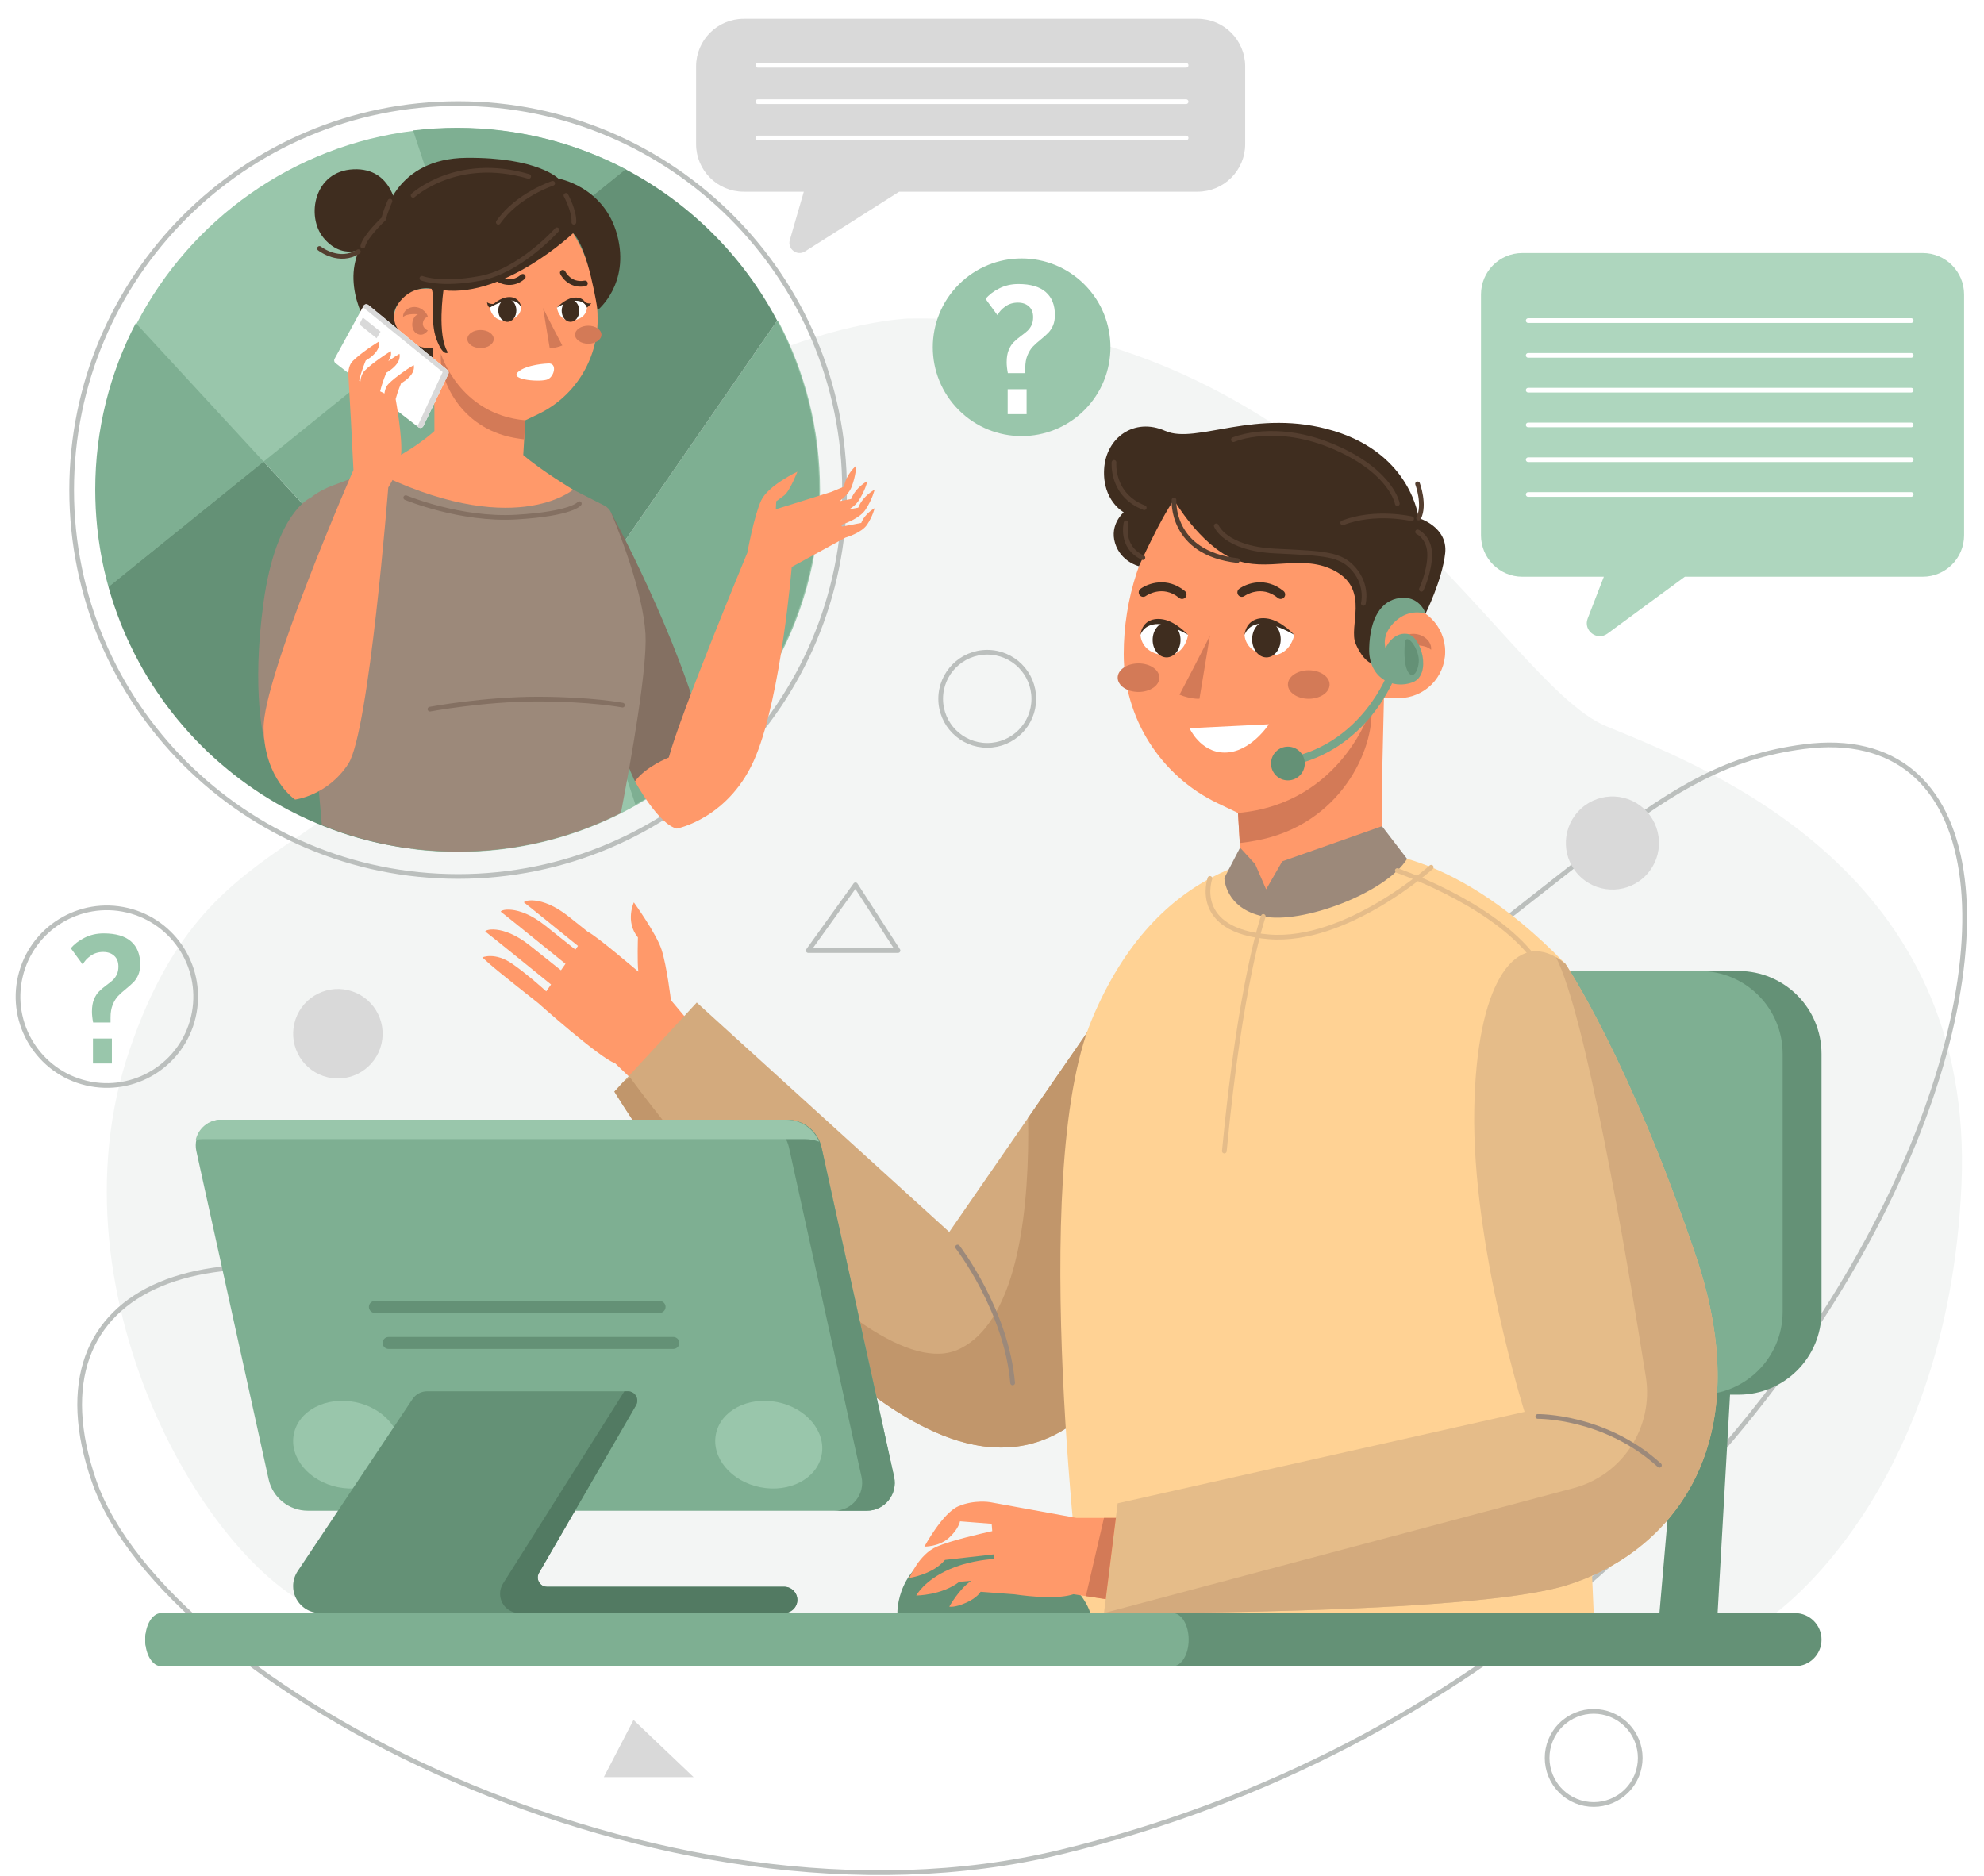 <svg width="422" height="399" viewBox="0 0 422 399" fill="none" xmlns="http://www.w3.org/2000/svg">
<path d="M193.029 67.761C193.029 67.761 136.563 70.247 106.65 129.289C76.737 188.331 45.852 169.902 27.612 223.162C9.372 276.421 46.153 336.986 70.808 343.548C95.463 350.11 377.081 343.548 377.081 343.548C377.081 343.548 414.29 318.108 417.208 252.031C420.126 185.954 364.678 163.885 341.696 154.491C318.715 145.096 283.299 66.302 193.029 67.761Z" fill="#F3F5F4"/>
<path d="M273.937 229.234C338.983 185.469 351.596 162.997 383.701 158.818C461.899 148.641 404.604 350.776 225.536 393.97C140.457 414.492 35.069 358.518 19.997 315.029C5.426 272.983 44.656 257.211 102.583 279.762C160.512 302.313 240.796 251.533 273.937 229.234Z" stroke="#BBBFBD" stroke-miterlimit="10"/>
<path d="M350.273 186.001C353.966 181.966 353.687 175.701 349.652 172.009C345.616 168.317 339.351 168.595 335.659 172.631C331.967 176.667 332.245 182.931 336.281 186.623C340.317 190.316 346.581 190.037 350.273 186.001Z" fill="#D9D9D9"/>
<path d="M345.981 380.931C349.849 377.063 349.849 370.792 345.981 366.924C342.113 363.057 335.843 363.057 331.975 366.924C328.107 370.792 328.107 377.063 331.975 380.931C335.843 384.798 342.113 384.798 345.981 380.931Z" stroke="#BBBFBD" stroke-miterlimit="10"/>
<path d="M209.988 158.545C215.458 158.545 219.892 154.111 219.892 148.641C219.892 143.171 215.458 138.737 209.988 138.737C204.519 138.737 200.084 143.171 200.084 148.641C200.084 154.111 204.519 158.545 209.988 158.545Z" stroke="#BBBFBD" stroke-miterlimit="10"/>
<path d="M181.962 188.208L171.916 202.192H191.008L181.962 188.208Z" stroke="#BBBFBD" stroke-miterlimit="10" stroke-linecap="round" stroke-linejoin="round"/>
<path d="M134.752 365.849L128.437 378.008H147.528L134.752 365.849Z" fill="#D9D9D9"/>
<path d="M41.117 216.345C43.515 206.19 37.227 196.014 27.071 193.616C16.916 191.218 6.74 197.506 4.342 207.662C1.944 217.817 8.232 227.993 18.388 230.391C28.543 232.789 38.719 226.501 41.117 216.345Z" stroke="#BBBFBD" stroke-miterlimit="10" stroke-linecap="round" stroke-linejoin="round"/>
<path d="M19.807 217.489C19.641 216.622 19.558 215.85 19.558 215.173C19.558 214.14 19.7 213.28 19.985 212.591C20.27 211.89 20.621 211.332 21.036 210.917C21.452 210.489 21.992 210.032 22.657 209.545C23.227 209.13 23.678 208.768 24.011 208.459C24.343 208.138 24.622 207.747 24.848 207.283C25.073 206.808 25.186 206.245 25.186 205.591C25.186 204.606 24.889 203.846 24.296 203.312C23.702 202.766 22.918 202.492 21.945 202.492C20.923 202.492 20.033 202.766 19.273 203.312C18.513 203.846 17.955 204.463 17.599 205.164L15.07 201.709C15.77 200.842 16.732 200.1 17.955 199.483C19.178 198.853 20.544 198.539 22.051 198.539C24.64 198.539 26.581 199.109 27.875 200.248C29.17 201.376 29.817 203.003 29.817 205.128C29.817 205.983 29.686 206.719 29.425 207.337C29.164 207.942 28.837 208.453 28.445 208.869C28.053 209.272 27.525 209.747 26.86 210.293C26.136 210.875 25.548 211.404 25.097 211.878C24.658 212.353 24.284 212.965 23.975 213.713C23.666 214.461 23.512 215.363 23.512 216.42V217.489H19.807ZM19.772 220.908H23.797V226.216H19.772V220.908Z" fill="#99C6AB"/>
<path d="M230.66 87.227C238.038 79.848 238.038 67.885 230.66 60.507C223.281 53.129 211.318 53.129 203.94 60.507C196.561 67.885 196.561 79.848 203.94 87.227C211.318 94.605 223.281 94.605 230.66 87.227Z" fill="#99C6AB"/>
<path d="M214.37 79.367C214.204 78.5 214.121 77.728 214.121 77.051C214.121 76.018 214.263 75.157 214.548 74.469C214.833 73.768 215.184 73.21 215.599 72.795C216.015 72.367 216.555 71.91 217.22 71.423C217.79 71.008 218.241 70.645 218.574 70.337C218.906 70.016 219.185 69.624 219.411 69.161C219.636 68.686 219.749 68.122 219.749 67.469C219.749 66.484 219.452 65.724 218.858 65.19C218.265 64.644 217.481 64.37 216.508 64.37C215.486 64.37 214.596 64.644 213.836 65.19C213.076 65.724 212.518 66.341 212.162 67.042L209.633 63.587C210.333 62.72 211.295 61.978 212.518 61.36C213.741 60.731 215.106 60.416 216.614 60.416C219.203 60.416 221.144 60.986 222.438 62.126C223.733 63.254 224.38 64.881 224.38 67.006C224.38 67.861 224.249 68.597 223.988 69.215C223.727 69.82 223.4 70.331 223.008 70.746C222.616 71.15 222.088 71.625 221.423 72.171C220.699 72.753 220.111 73.281 219.66 73.756C219.221 74.231 218.847 74.843 218.538 75.591C218.229 76.339 218.075 77.241 218.075 78.298V79.367H214.37ZM214.335 82.786H218.36V88.094H214.335V82.786Z" fill="white"/>
<path d="M81.134 222.061C82.337 216.945 79.164 211.822 74.048 210.62C68.932 209.417 63.809 212.59 62.607 217.706C61.404 222.823 64.577 227.945 69.693 229.147C74.81 230.35 79.932 227.177 81.134 222.061Z" fill="#D9D9D9"/>
<g filter="url(#filter0_d_314_3)">
<path d="M408.964 49.823H323.809C318.948 49.823 315.008 53.763 315.008 58.624V109.875C315.008 114.736 318.948 118.676 323.809 118.676H341.142L337.705 127.557C336.71 130.129 339.688 132.407 341.91 130.774L358.37 118.675H408.965C413.826 118.675 417.766 114.735 417.766 109.874V58.623C417.765 53.763 413.824 49.823 408.964 49.823Z" fill="#AED6BE"/>
<path d="M325.053 64.19H406.509" stroke="white" stroke-miterlimit="10" stroke-linecap="round" stroke-linejoin="round"/>
<path d="M325.053 71.588H406.509" stroke="white" stroke-miterlimit="10" stroke-linecap="round" stroke-linejoin="round"/>
<path d="M325.053 78.987H406.509" stroke="white" stroke-miterlimit="10" stroke-linecap="round" stroke-linejoin="round"/>
<path d="M325.053 86.386H406.509" stroke="white" stroke-miterlimit="10" stroke-linecap="round" stroke-linejoin="round"/>
<path d="M325.053 93.785H406.509" stroke="white" stroke-miterlimit="10" stroke-linecap="round" stroke-linejoin="round"/>
<path d="M325.053 101.184H406.509" stroke="white" stroke-miterlimit="10" stroke-linecap="round" stroke-linejoin="round"/>
</g>
<path d="M142.707 212.745C142.707 212.745 141.84 205.466 140.714 201.999C139.587 198.533 134.821 191.947 134.821 191.947C134.821 191.947 132.915 196.02 135.688 199.399C135.688 199.399 135.515 204.772 135.775 206.678C135.775 206.678 126.766 198.983 125.033 198.203C123.934 197.326 122.593 196.257 120.956 194.952C114.977 190.186 110.991 191.659 111.51 192.006C111.868 192.244 118.706 197.774 122.939 201.202L122.385 201.995C121.099 200.969 119.051 199.334 116.016 196.915C110.037 192.149 106.05 193.622 106.57 193.969C107.005 194.259 117.014 202.366 120.278 205.011L119.315 206.391C118.049 205.381 115.943 203.7 112.722 201.133C106.743 196.367 102.757 197.84 103.276 198.187C103.721 198.484 114.208 206.98 117.207 209.41L116.186 210.873C115.073 209.862 111.981 207.116 108.996 205.033C105.27 202.433 102.583 203.646 102.583 203.646C102.583 203.646 102.583 203.646 104.229 205.119C105.875 206.592 114.454 213.352 114.454 213.352C114.454 213.352 127.552 225.051 130.839 226.177L134.044 229.235L145.837 216.47L142.707 212.745Z" fill="#FF996A"/>
<path d="M236.997 293.55C229.965 303.69 220.129 309.953 207.052 307.292C172.033 300.174 130.684 232.198 130.684 232.198L132.765 229.946L148.198 213.249L201.91 262.058L218.683 237.777L235.067 214.066L243.164 202.349C243.164 202.349 247.906 209.847 250.89 233.681C252.753 248.618 248.819 276.539 236.997 293.55Z" fill="#D3AA7D"/>
<path d="M236.997 293.55C229.965 303.69 220.129 309.953 207.052 307.292C172.033 300.174 130.684 232.198 130.684 232.198L132.765 229.946L134.048 229.233C134.048 229.233 183.322 297.019 204.087 286.936C216.926 280.702 218.988 255.851 218.684 237.776L235.068 214.065L236.997 293.55Z" fill="#C1966B"/>
<path d="M368.531 286.936L365.34 343.123H352.966L357.83 286.936H368.531Z" fill="#649176"/>
<path d="M292.795 286.936L289.604 343.123H277.231L282.095 286.936H292.795Z" fill="#649176"/>
<path d="M369.797 296.662H271.766C262.022 296.662 254.123 288.763 254.123 279.019V224.183C254.123 214.439 262.022 206.54 271.766 206.54H369.797C379.541 206.54 387.44 214.439 387.44 224.183V279.019C387.44 288.763 379.541 296.662 369.797 296.662Z" fill="#649176"/>
<path d="M361.529 296.662H263.498C253.754 296.662 245.855 288.763 245.855 279.019V224.183C245.855 214.439 253.754 206.54 263.498 206.54H361.529C371.273 206.54 379.172 214.439 379.172 224.183V279.019C379.171 288.763 371.272 296.662 361.529 296.662Z" fill="#7EAF92"/>
<path d="M287.638 181.242C287.638 181.242 306.972 178.137 332.983 205.046L338.983 343.123H230.275C230.275 343.123 218.405 249.971 232.241 216.844C246.078 183.716 270.929 179.761 287.638 181.242Z" fill="#FFD294"/>
<path d="M249.712 106.357L254.485 99.822L295.176 113.446L294.823 128.73H297.51C302.967 128.73 307.392 133.154 307.392 138.612C307.392 144.07 302.968 148.494 297.51 148.494H294.366L293.887 169.239V187.469L264.427 191.52L263.705 179.327L263.323 172.921L259.048 170.88C246.812 165.041 239.018 152.689 239.018 139.13C239.018 127.344 242.765 115.869 249.712 106.357Z" fill="#FF996A"/>
<path d="M263.323 172.92L263.705 179.326C264.788 179.197 265.922 179.029 267.099 178.815C285.294 175.498 292.417 159.052 291.678 150.579C291.678 150.579 285.544 170.957 263.323 172.92Z" fill="#D37A57"/>
<path d="M297.814 135.781C297.052 136.358 296.35 137.121 296.099 138.075C296.099 138.075 297.618 138.581 297.756 140.285C297.894 141.988 296.099 142.725 296.099 142.725C296.099 142.725 297.48 145.027 299.782 143.784C302.084 142.541 301.702 138.202 299.414 137.293C299.414 137.293 303.051 136.879 304.385 138.214C304.385 138.214 304.69 136.875 303.17 135.691C301.603 134.468 299.397 134.582 297.814 135.781Z" fill="#D37A57"/>
<path d="M249.712 106.357C249.712 106.357 255.222 115.841 262.342 118.91C269.462 121.979 277.072 117.512 284.192 121.587C291.312 125.662 286.77 133.299 288.366 136.969C289.962 140.638 291.732 141.129 291.732 141.129C291.732 141.129 292.689 130.695 294.824 128.731C294.824 128.731 301.217 128.677 303.207 130.54C303.207 130.54 306.779 123.33 307.393 117.683C308.007 112.036 301.746 110.195 301.746 110.195C301.746 110.195 300.273 96.692 283.701 91.659C267.129 86.626 254.486 94.605 247.857 91.659C241.228 88.713 235.213 93.133 234.845 99.823C234.477 106.512 239.019 108.968 239.019 108.968C239.019 108.968 235.95 111.555 237.178 115.54C238.406 119.525 242.258 120.445 242.258 120.445C242.258 120.445 246.792 110.34 249.712 106.357Z" fill="#3F2D1F"/>
<path d="M253.012 154.89L269.885 154.061C269.885 154.061 265.979 160.138 260.419 160.08C255.299 160.026 253.012 154.89 253.012 154.89Z" fill="white"/>
<path d="M272.406 127.409C272.194 127.409 271.98 127.338 271.803 127.192C268.242 124.258 264.74 126.75 264.704 126.777C264.28 127.088 263.685 126.994 263.376 126.57C263.067 126.146 263.159 125.552 263.583 125.242C265.203 124.059 269.26 122.635 273.011 125.725C273.416 126.059 273.474 126.658 273.14 127.063C272.953 127.291 272.681 127.409 272.406 127.409Z" fill="#3F2D1F"/>
<path d="M251.423 127.409C251.21 127.409 250.997 127.338 250.82 127.192C247.259 124.258 243.756 126.75 243.721 126.777C243.297 127.088 242.702 126.994 242.393 126.57C242.084 126.146 242.176 125.552 242.6 125.242C244.221 124.059 248.277 122.635 252.028 125.725C252.434 126.059 252.491 126.658 252.157 127.063C251.97 127.291 251.698 127.409 251.423 127.409Z" fill="#3F2D1F"/>
<path d="M299.29 182.683L293.95 175.737L272.741 183.211L269.307 189.17L266.984 183.817L263.763 180.3L260.42 186.746C260.42 186.746 260.521 193.21 268.702 194.927C276.882 196.644 294.758 189.978 299.29 182.683Z" fill="#9C897A"/>
<path d="M303.206 130.539C303.206 130.539 299.909 129.28 296.779 132.158C293.649 135.036 294.709 137.864 294.709 137.864C294.709 137.864 296.155 134.454 299.254 134.826C302.353 135.198 304.607 143.57 300.466 145.136C296.325 146.701 291.04 144.316 291.225 137.864C291.41 131.413 293.776 127.764 297.676 127.209C301.576 126.653 303.119 129.93 303.206 130.539Z" fill="#77A58A"/>
<path d="M273.926 162.967C273.526 162.967 273.17 162.684 273.091 162.277C273.003 161.815 273.305 161.369 273.767 161.28C289.808 158.195 295.242 143.089 295.295 142.937C295.449 142.494 295.932 142.259 296.378 142.413C296.822 142.567 297.057 143.051 296.903 143.495C296.846 143.657 291.114 159.677 274.087 162.951C274.034 162.962 273.98 162.967 273.926 162.967Z" fill="#77A58A"/>
<path d="M270.348 162.408C270.348 164.39 271.955 165.997 273.938 165.997C275.921 165.997 277.527 164.39 277.527 162.408C277.527 160.426 275.92 158.818 273.938 158.818C271.956 158.818 270.348 160.425 270.348 162.408Z" fill="#649176"/>
<path d="M298.849 136.373C298.849 136.373 298.395 140.338 299.266 142.46C300.137 144.581 301.501 143.483 301.766 140.907C302.03 138.331 299.455 134.718 298.849 136.373Z" fill="#649176"/>
<path d="M264.718 135.042C264.718 135.042 264.725 138.743 269.569 139.357C274.414 139.971 275.296 135.042 275.296 135.042C275.296 135.042 272.545 132.463 268.988 132.387C265.432 132.31 264.718 135.042 264.718 135.042Z" fill="white"/>
<path d="M242.585 135.042C242.585 135.042 242.591 138.743 247.332 139.357C252.072 139.971 252.707 135.046 252.707 135.046C252.707 135.046 250.243 132.463 246.763 132.387C243.283 132.31 242.585 135.042 242.585 135.042Z" fill="white"/>
<path d="M252.706 135.046C252.706 135.046 250.167 132.257 247.45 131.756C244.733 131.255 242.868 132.578 242.585 135.046C242.585 135.046 243.124 133.008 245.841 132.758C248.559 132.507 252.706 135.046 252.706 135.046Z" fill="#3F2D1F"/>
<path d="M275.297 135.042C275.297 135.042 272.644 132.127 269.804 131.604C266.964 131.081 265.015 132.463 264.719 135.042C264.719 135.042 265.282 132.912 268.122 132.65C270.962 132.389 275.297 135.042 275.297 135.042Z" fill="#3F2D1F"/>
<path d="M257.361 135.148L255.127 148.635C255.127 148.635 253.349 148.772 250.886 147.769C250.886 147.769 256.723 136.663 257.361 135.148Z" fill="#D37A57"/>
<path d="M190.878 343.123C190.878 343.123 190.515 332.353 202.643 328.979C214.772 325.604 229.546 335.471 231.917 343.123H190.878Z" fill="#649176"/>
<path d="M269.369 139.835C271.048 139.835 272.408 138.114 272.408 135.99C272.408 133.866 271.048 132.145 269.369 132.145C267.691 132.145 266.33 133.866 266.33 135.99C266.33 138.114 267.691 139.835 269.369 139.835Z" fill="#3F2D1F"/>
<path d="M251.099 136.11C251.099 138.167 249.772 139.835 248.135 139.835C246.498 139.835 245.171 138.167 245.171 136.11C245.171 134.053 246.498 132.385 248.135 132.385C249.772 132.385 251.099 134.052 251.099 136.11Z" fill="#3F2D1F"/>
<path d="M282.805 145.606C282.805 147.283 280.82 148.642 278.371 148.642C275.922 148.642 273.937 147.283 273.937 145.606C273.937 143.93 275.922 142.571 278.371 142.571C280.82 142.57 282.805 143.929 282.805 145.606Z" fill="#D37A57"/>
<path d="M246.599 144.151C246.599 145.827 244.614 147.186 242.165 147.186C239.716 147.186 237.731 145.827 237.731 144.151C237.731 142.474 239.716 141.115 242.165 141.115C244.614 141.115 246.599 142.474 246.599 144.151Z" fill="#D37A57"/>
<path d="M362.857 308.84C359.787 318.077 354.171 325.062 347.519 330.004C342.986 333.359 337.978 335.763 332.979 337.274C312.11 343.603 234.82 343.118 234.82 343.118L237.728 319.769L324.274 300.316C324.274 300.316 313.079 264.803 313.573 236.112C314.02 209.408 321.983 198.403 330.954 203.602C331.629 204.001 332.303 204.476 332.978 205.046C332.978 205.046 346.644 225.411 360.746 267.235C366.516 284.341 366.411 298.102 362.857 308.84Z" fill="#E5BC89"/>
<path d="M228.938 322.87L210.577 319.524C210.577 319.524 207.203 318.946 203.828 320.406C200.454 321.865 196.623 328.979 196.623 328.979C196.623 328.979 199.724 329.025 201.821 327.133C203.919 325.24 204.192 323.599 204.192 323.599L210.93 324.124L211.05 325.687C208.8 326.179 202.394 327.64 199.268 328.98C195.438 330.622 193.431 335.637 193.431 335.637C193.431 335.637 198.447 334.908 201 331.807L211.43 330.624L211.505 331.598C209.355 331.744 205.516 332.226 201.913 333.814C196.532 336.185 194.891 339.377 194.891 339.377C194.891 339.377 200.272 339.377 204.056 336.459L206.604 336.248C204.086 337.862 201.913 341.749 201.913 341.749C201.913 341.749 203.007 342.023 205.47 340.928C207.932 339.834 208.571 338.586 208.571 338.586L215.747 339.123C219.473 339.655 225.11 340.178 228.331 339.104L235.193 340.16L237.347 322.874H228.938V322.87Z" fill="#FF996A"/>
<path d="M381.79 354.422H36.536C33.416 354.422 30.886 351.892 30.886 348.772C30.886 345.652 33.416 343.122 36.536 343.122H381.791C384.911 343.122 387.441 345.652 387.441 348.772C387.44 351.893 384.911 354.422 381.79 354.422Z" fill="#649176"/>
<path d="M249.442 354.422H34.276C32.404 354.422 30.886 351.892 30.886 348.772C30.886 345.652 32.404 343.122 34.276 343.122H141.859H249.442C251.314 343.122 252.832 345.652 252.832 348.772C252.832 351.893 251.314 354.422 249.442 354.422Z" fill="#7EAF92"/>
<path d="M184.377 321.348H65.478C61.468 321.348 57.996 318.558 57.133 314.642L41.764 244.842C41.011 241.419 43.617 238.176 47.122 238.176H167.363C170.917 238.176 173.993 240.648 174.757 244.119L190.174 314.136C190.989 317.84 188.169 321.348 184.377 321.348Z" fill="#7EAF92"/>
<path d="M84.974 309.525C83.981 314.527 78.144 317.583 71.936 316.35C65.728 315.118 61.501 310.064 62.494 305.062C63.487 300.06 69.324 297.005 75.532 298.237C81.74 299.47 85.967 304.523 84.974 309.525Z" fill="#99C6AB"/>
<path d="M190.173 314.136L174.756 244.118C173.992 240.647 170.916 238.175 167.362 238.175H160.431C163.985 238.175 167.061 240.647 167.825 244.118L183.242 314.136C184.058 317.84 181.238 321.348 177.445 321.348H184.376C188.169 321.348 190.989 317.84 190.173 314.136Z" fill="#649176"/>
<path d="M169.597 340.318C169.597 341.867 168.346 343.118 166.797 343.118H68.094C66.511 343.118 65.073 342.471 64.034 341.433C62.987 340.395 62.349 338.965 62.349 337.373C62.349 336.241 62.69 335.134 63.319 334.19L87.749 297.589C88.447 296.559 89.605 295.938 90.847 295.938H133.558C135.09 295.938 136.052 297.598 135.277 298.926L114.653 334.556C113.887 335.875 114.84 337.518 116.355 337.518H166.796C167.571 337.518 168.269 337.833 168.779 338.344C169.282 338.846 169.597 339.544 169.597 340.318Z" fill="#649176"/>
<path d="M140.293 279.275H79.739C79.034 279.275 78.462 278.703 78.462 277.998C78.462 277.293 79.034 276.721 79.739 276.721H140.293C140.998 276.721 141.57 277.293 141.57 277.998C141.57 278.704 140.998 279.275 140.293 279.275Z" fill="#649176"/>
<path d="M143.212 286.936H82.656C81.951 286.936 81.379 286.364 81.379 285.659C81.379 284.954 81.951 284.382 82.656 284.382H143.211C143.916 284.382 144.488 284.954 144.488 285.659C144.488 286.365 143.917 286.936 143.212 286.936Z" fill="#649176"/>
<path d="M43.019 242.31H171.25C172.293 242.31 173.295 242.503 174.22 242.847C173.066 240.06 170.329 238.176 167.227 238.176H46.986C44.318 238.176 42.175 240.057 41.635 242.465C42.077 242.365 42.539 242.31 43.019 242.31Z" fill="#99C6AB"/>
<path d="M174.754 309.525C173.761 314.527 167.924 317.583 161.716 316.35C155.508 315.118 151.281 310.064 152.274 305.062C153.267 300.06 159.104 297.005 165.312 298.237C171.519 299.47 175.746 304.523 174.754 309.525Z" fill="#99C6AB"/>
<path d="M169.59 340.522C169.484 342.013 168.142 343.119 166.647 343.119H110.475C108.207 343.119 106.368 341.28 106.368 339.013C106.368 338.237 106.588 337.477 107.002 336.821L132.809 295.939H133.558C135.09 295.939 136.052 297.599 135.277 298.927L114.653 334.557C113.887 335.876 114.84 337.519 116.355 337.519H166.796C167.571 337.519 168.269 337.834 168.779 338.345C169.326 338.889 169.65 339.667 169.59 340.522Z" fill="#527A62"/>
<path d="M332.979 337.274C312.11 343.603 234.82 343.118 234.82 343.118L334.681 316.546C345.123 313.767 351.773 303.549 350.075 292.878C345.686 265.291 337.191 215.791 330.954 203.601C331.629 204 332.303 204.475 332.978 205.045C332.978 205.045 346.644 225.41 360.746 267.234C374.85 309.068 353.858 330.954 332.979 337.274Z" fill="#D3AA7D"/>
<path d="M327.09 301.295C327.09 301.295 341.369 301.094 352.965 311.682" stroke="#9C897A" stroke-miterlimit="10" stroke-linecap="round" stroke-linejoin="round"/>
<path d="M297.212 185.175C297.212 185.175 316.001 191.564 325.254 202.518" stroke="#E5BC89" stroke-miterlimit="10" stroke-linecap="round" stroke-linejoin="round"/>
<path d="M203.684 265.25C203.684 265.25 214.06 278.69 215.388 294.167" stroke="#9C897A" stroke-miterlimit="10" stroke-linecap="round" stroke-linejoin="round"/>
<path d="M257.354 186.845C257.354 186.845 253.409 197.913 269.885 199.271C286.362 200.629 304.421 184.465 304.421 184.465" stroke="#E5BC89" stroke-miterlimit="10" stroke-linecap="round" stroke-linejoin="round"/>
<path d="M234.82 322.87L230.962 339.506L235.192 340.157L237.345 322.87H234.82Z" fill="#D37A57"/>
<path d="M268.701 194.927C268.701 194.927 263.816 208.847 260.419 244.847" stroke="#E5BC89" stroke-miterlimit="10" stroke-linecap="round" stroke-linejoin="round"/>
<path d="M300.254 110.348C300.254 110.348 292.558 108.527 285.594 111.205" stroke="#543E2F" stroke-miterlimit="10" stroke-linecap="round" stroke-linejoin="round"/>
<path d="M249.712 106.357C249.712 106.357 248.936 117.627 263.194 119.237" stroke="#543E2F" stroke-miterlimit="10" stroke-linecap="round" stroke-linejoin="round"/>
<path d="M301.523 102.919C301.523 102.919 303.182 107.398 301.746 110.194" stroke="#543E2F" stroke-miterlimit="10" stroke-linecap="round" stroke-linejoin="round"/>
<path d="M236.951 98.348C236.951 98.348 236.308 105.269 243.379 107.991" stroke="#543E2F" stroke-miterlimit="10" stroke-linecap="round" stroke-linejoin="round"/>
<path d="M239.523 111.205C239.523 111.205 238.21 116.385 243.098 118.616" stroke="#543E2F" stroke-miterlimit="10" stroke-linecap="round" stroke-linejoin="round"/>
<path d="M262.344 93.526C262.344 93.526 271.463 89.527 284.415 95.347C296.098 100.597 297.212 107.133 297.212 107.133" stroke="#543E2F" stroke-miterlimit="10" stroke-linecap="round" stroke-linejoin="round"/>
<path d="M301.523 113.133C301.523 113.133 304.094 114.347 304.094 117.99C304.094 121.633 302.331 125.347 302.331 125.347" stroke="#543E2F" stroke-miterlimit="10" stroke-linecap="round" stroke-linejoin="round"/>
<path d="M258.701 111.848C258.701 111.848 260.52 116.669 271.128 117.205C281.736 117.741 285.165 117.741 288.058 121.169C290.951 124.598 289.987 128.348 289.987 128.348" stroke="#543E2F" stroke-miterlimit="10" stroke-linecap="round" stroke-linejoin="round"/>
<g filter="url(#filter1_d_314_3)">
<path d="M254.728 0H158.184C152.593 0 148.061 4.533 148.061 10.124V26.654C148.061 32.245 152.593 36.777 158.184 36.777H170.971L167.996 47.051C167.442 48.964 169.55 50.545 171.231 49.478L191.251 36.777H254.728C260.319 36.777 264.851 32.245 264.851 26.654V10.124C264.852 4.533 260.319 0 254.728 0Z" fill="#D9D9D9"/>
<path d="M161.191 9.895H252.286" stroke="white" stroke-miterlimit="10" stroke-linecap="round" stroke-linejoin="round"/>
<path d="M161.191 17.624H252.286" stroke="white" stroke-miterlimit="10" stroke-linecap="round" stroke-linejoin="round"/>
<path d="M161.191 25.353H252.286" stroke="white" stroke-miterlimit="10" stroke-linecap="round" stroke-linejoin="round"/>
</g>
<g filter="url(#filter2_d_314_3)">
<path d="M97.441 182.432C142.838 182.432 179.639 145.631 179.639 100.234C179.639 54.837 142.838 18.036 97.441 18.036C52.045 18.036 15.243 54.837 15.243 100.234C15.243 145.631 52.045 182.432 97.441 182.432Z" stroke="#BBBFBD" stroke-miterlimit="10"/>
<path d="M174.422 100.227C174.422 128.955 158.685 154.006 135.364 167.234C132.751 168.716 130.042 170.057 127.258 171.225C118.087 175.083 108.014 177.212 97.447 177.212C96.744 177.212 96.05 177.202 95.356 177.183C94.928 177.173 94.501 177.154 94.073 177.126C93.769 177.126 93.474 177.117 93.17 177.088C92.714 177.069 92.258 177.04 91.811 177.003C91.621 176.993 91.431 176.984 91.241 176.955C90.699 176.926 90.167 176.87 89.635 176.822C89.017 176.756 88.409 176.689 87.801 176.613L106.836 149.082L56.269 94.258L23.274 120.915C22.932 119.68 22.618 118.444 22.333 117.18C22.229 116.705 22.124 116.22 22.029 115.745C21.896 115.118 21.772 114.481 21.668 113.854C21.592 113.436 21.516 113.018 21.459 112.6C21.354 112.001 21.269 111.393 21.183 110.785C21.135 110.443 21.088 110.11 21.05 109.768C20.983 109.245 20.917 108.713 20.869 108.181L20.84 107.867C20.783 107.297 20.726 106.727 20.688 106.147C20.64 105.51 20.593 104.874 20.564 104.227V104.189C20.526 103.533 20.497 102.878 20.488 102.212C20.469 101.556 20.46 100.891 20.46 100.226C20.46 87.444 23.577 75.394 29.089 64.788C40.541 42.742 62.351 26.938 88.076 23.812C91.146 23.441 94.272 23.251 97.446 23.251C110.37 23.251 122.563 26.444 133.254 32.079L99.727 59.154L122.107 127.016L165.508 64.257C171.2 74.987 174.422 87.236 174.422 100.227Z" fill="#99C6AB"/>
<path d="M28.886 64.722L56.065 94.191L23.07 120.848C22.728 119.613 22.414 118.377 22.129 117.113C22.025 116.638 21.92 116.153 21.825 115.678C21.692 115.051 21.568 114.414 21.464 113.787C21.388 113.369 21.312 112.951 21.255 112.533C21.151 111.934 21.065 111.326 20.979 110.718C20.931 110.376 20.884 110.043 20.846 109.701C20.779 109.178 20.713 108.646 20.665 108.114L20.637 107.8C20.58 107.23 20.523 106.66 20.485 106.08C20.438 105.443 20.39 104.807 20.361 104.16V104.122C20.323 103.466 20.295 102.811 20.285 102.145C20.266 101.489 20.257 100.824 20.257 100.159C20.257 87.377 23.374 75.327 28.886 64.722Z" fill="#7EAF92"/>
<path d="M127.054 171.158C117.883 175.016 107.81 177.145 97.242 177.145C96.539 177.145 95.845 177.135 95.151 177.116C94.723 177.106 94.296 177.087 93.868 177.059C93.564 177.059 93.269 177.049 92.965 177.021C92.509 177.002 92.053 176.973 91.606 176.936C91.416 176.926 91.226 176.917 91.036 176.888C90.494 176.86 89.962 176.803 89.43 176.755C88.812 176.689 88.204 176.622 87.596 176.546L106.631 149.015L127.054 171.158Z" fill="#7EAF92"/>
<path d="M133.051 32.012L99.524 59.087L87.873 23.745C90.943 23.374 94.069 23.184 97.243 23.184C110.167 23.183 122.359 26.376 133.051 32.012Z" fill="#7EAF92"/>
<path d="M174.218 100.159C174.218 128.887 158.481 153.938 135.16 167.166L121.903 126.949L165.304 64.19C170.997 74.919 174.218 87.168 174.218 100.159Z" fill="#7EAF92"/>
<path d="M106.632 149.015L87.597 176.546C87.112 176.489 86.628 176.423 86.143 176.346C85.744 176.289 85.345 176.232 84.946 176.166C84.499 176.1 84.062 176.023 83.615 175.938C83.026 175.834 82.437 175.729 81.847 175.605C81.343 175.501 80.84 175.396 80.345 175.282C80.031 175.215 79.718 175.139 79.404 175.063C78.986 174.968 78.577 174.863 78.159 174.759C76.8 174.417 75.46 174.027 74.13 173.609C73.645 173.457 73.161 173.305 72.686 173.143C72.04 172.924 71.403 172.706 70.776 172.468C70.187 172.259 69.598 172.031 69.018 171.803C68.429 171.575 67.849 171.337 67.279 171.09C66.709 170.852 66.139 170.605 65.578 170.349C65.578 170.349 65.569 170.349 65.559 170.339C64.989 170.082 64.428 169.816 63.867 169.55C62.156 168.733 60.493 167.849 58.859 166.908C58.346 166.604 57.833 166.3 57.329 165.996C56.265 165.359 55.219 164.685 54.202 163.991C53.689 163.649 53.185 163.297 52.682 162.936C52.178 162.584 51.675 162.214 51.18 161.843C51.161 161.833 51.142 161.814 51.114 161.795C50.648 161.443 50.173 161.082 49.717 160.721C49.308 160.398 48.909 160.084 48.51 159.752C47.921 159.277 47.341 158.783 46.771 158.288C46.334 157.908 45.906 157.528 45.479 157.138C45.051 156.748 44.624 156.349 44.196 155.95C44.148 155.902 44.101 155.864 44.063 155.826C43.645 155.417 43.227 155.009 42.809 154.591C42.448 154.23 42.087 153.859 41.726 153.489C41.232 152.976 40.738 152.453 40.262 151.921C39.844 151.465 39.435 150.999 39.036 150.533C38.713 150.172 38.409 149.801 38.105 149.431C37.915 149.222 37.744 149.013 37.573 148.794C37.269 148.423 36.974 148.053 36.68 147.682C36.347 147.264 36.024 146.846 35.711 146.418C35.283 145.857 34.865 145.297 34.466 144.717C34.105 144.213 33.753 143.71 33.411 143.196C33.164 142.835 32.926 142.474 32.689 142.103C32.537 141.884 32.394 141.656 32.252 141.428C31.606 140.421 30.979 139.385 30.38 138.339C30.104 137.845 29.829 137.351 29.553 136.847C28.926 135.697 28.327 134.528 27.766 133.34C27.519 132.846 27.291 132.342 27.063 131.839C26.825 131.307 26.588 130.775 26.36 130.243C26.341 130.205 26.332 130.157 26.313 130.119C26.075 129.558 25.838 128.988 25.61 128.418C25.61 128.399 25.6 128.38 25.591 128.352C25.363 127.782 25.144 127.202 24.935 126.623C24.726 126.072 24.526 125.511 24.336 124.941C24.165 124.437 23.994 123.924 23.832 123.411C23.718 123.031 23.594 122.641 23.48 122.261C23.471 122.232 23.461 122.213 23.461 122.185C23.328 121.738 23.195 121.292 23.071 120.845L56.066 94.188L106.632 149.015Z" fill="#649176"/>
<path d="M165.304 64.19L121.903 126.949L99.523 59.087L133.05 32.012C146.783 39.234 158.054 50.476 165.304 64.19Z" fill="#649176"/>
<path d="M121.903 126.949L106.632 149.015L56.065 94.191L99.523 59.086L121.903 126.949Z" fill="#7EAF92"/>
<path d="M111.493 89.451L111.735 85.398L114.44 84.107C122.182 80.412 127.114 72.597 127.114 64.017C127.114 56.56 124.744 49.299 120.348 43.28L117.328 39.145L91.581 47.765L91.805 57.436H90.105C86.652 57.436 83.852 60.235 83.852 63.689C83.852 67.142 86.651 69.942 90.105 69.942H92.094L92.397 83.069V87.677C92.397 87.677 87.747 92.157 78.922 95.958C78.922 95.958 88.761 108.312 105.02 109.127C121.279 109.942 121.905 100.165 121.905 100.165C121.905 100.165 115.163 96.129 111.297 92.786L111.493 89.451Z" fill="#FF996A"/>
<path d="M111.735 85.398L111.493 89.451C110.808 89.37 110.09 89.263 109.345 89.127C97.832 87.028 93.325 76.622 93.792 71.261C93.792 71.261 97.675 84.156 111.735 85.398Z" fill="#D37A57"/>
<path d="M89.91 61.898C90.392 62.263 90.836 62.746 90.995 63.349C90.995 63.349 90.034 63.669 89.946 64.747C89.859 65.825 90.995 66.291 90.995 66.291C90.995 66.291 90.121 67.747 88.665 66.961C87.209 66.175 87.45 63.429 88.898 62.854C88.898 62.854 86.597 62.592 85.752 63.437C85.752 63.437 85.559 62.59 86.521 61.84C87.513 61.068 88.908 61.139 89.91 61.898Z" fill="#D37A57"/>
<path d="M111.181 54.281C111.047 54.285 110.913 54.334 110.803 54.429C108.605 56.351 106.344 54.839 106.321 54.823C106.047 54.635 105.673 54.705 105.485 54.979C105.297 55.253 105.367 55.627 105.64 55.815C106.687 56.533 109.279 57.359 111.594 55.335C111.844 55.117 111.87 54.737 111.651 54.487C111.529 54.345 111.354 54.276 111.181 54.281Z" fill="#3F2D1F"/>
<path d="M124.709 55.759C124.591 55.694 124.451 55.668 124.309 55.695C121.439 56.232 120.26 53.781 120.249 53.756C120.109 53.454 119.751 53.325 119.45 53.465C119.149 53.605 119.019 53.963 119.159 54.264C119.696 55.415 121.508 57.443 124.53 56.878C124.857 56.817 125.072 56.503 125.01 56.176C124.975 55.991 124.861 55.843 124.709 55.759Z" fill="#3F2D1F"/>
<path d="M110.852 61.43C110.852 61.43 110.848 63.772 107.782 64.16C104.716 64.548 104.158 61.43 104.158 61.43C104.158 61.43 105.899 59.798 108.15 59.75C110.4 59.702 110.852 61.43 110.852 61.43Z" fill="white"/>
<path d="M124.857 61.43C124.857 61.43 124.853 63.772 121.854 64.16C118.855 64.549 118.453 61.432 118.453 61.432C118.453 61.432 120.012 59.797 122.214 59.749C124.415 59.702 124.857 61.43 124.857 61.43Z" fill="white"/>
<path d="M118.452 61.433C118.452 61.433 120.058 59.668 121.778 59.351C123.497 59.034 124.677 59.871 124.857 61.433C124.857 61.433 124.516 60.143 122.796 59.985C121.077 59.827 118.452 61.433 118.452 61.433Z" fill="#3F2D1F"/>
<path d="M104.158 61.43C104.158 61.43 105.837 59.586 107.634 59.255C109.431 58.924 110.664 59.799 110.851 61.43C110.851 61.43 110.495 60.082 108.698 59.917C106.901 59.752 104.158 61.43 104.158 61.43Z" fill="#3F2D1F"/>
<path d="M115.507 61.497L116.921 70.031C116.921 70.031 118.046 70.118 119.604 69.483C119.604 69.483 115.911 62.456 115.507 61.497Z" fill="#D37A57"/>
<path d="M105.987 62.03C105.987 63.374 106.848 64.463 107.91 64.463C108.972 64.463 109.833 63.374 109.833 62.03C109.833 60.687 108.972 59.597 107.91 59.597C106.848 59.597 105.987 60.687 105.987 62.03Z" fill="#3F2D1F"/>
<path d="M119.47 62.106C119.47 63.408 120.31 64.463 121.346 64.463C122.382 64.463 123.221 63.408 123.221 62.106C123.221 60.804 122.381 59.749 121.346 59.749C120.309 59.749 119.47 60.804 119.47 62.106Z" fill="#3F2D1F"/>
<path d="M102.213 70.036C103.763 70.036 105.018 69.176 105.018 68.115C105.018 67.054 103.763 66.194 102.213 66.194C100.664 66.194 99.408 67.054 99.408 68.115C99.408 69.176 100.664 70.036 102.213 70.036Z" fill="#D37A57"/>
<path d="M125.122 69.115C126.672 69.115 127.928 68.255 127.928 67.194C127.928 66.133 126.672 65.273 125.122 65.273C123.573 65.273 122.316 66.133 122.316 67.194C122.316 68.255 123.573 69.115 125.122 69.115Z" fill="#D37A57"/>
<path d="M116.526 73.319C116.526 73.319 111.995 73.472 110.162 75.152C108.329 76.832 115.1 77.341 116.526 76.679C117.951 76.018 118.585 73.107 116.526 73.319Z" fill="white"/>
<path d="M105.482 60.512C105.482 60.512 104.579 60.94 103.595 60.308C103.595 60.308 103.687 61.234 104.159 61.43L105.482 60.512Z" fill="#3F2D1F"/>
<path d="M123.819 59.884C123.819 59.884 124.885 60.766 125.695 60.495C125.993 60.395 124.86 61.433 124.86 61.433C124.59 60.449 123.819 59.884 123.819 59.884Z" fill="#3F2D1F"/>
<path d="M130.007 105.102C130.007 105.102 144.425 131.454 149.923 153.552L135.057 162.209C135.057 162.209 129.148 150.398 127.113 132.274C125.079 114.149 130.007 105.102 130.007 105.102Z" fill="#847062"/>
<path d="M121.903 45.6C121.903 45.6 107.497 59.234 94.329 57.741C94.329 57.741 92.903 67.312 95.279 70.978C95.279 70.978 94.261 71.987 92.835 68.156C91.409 64.325 92.535 59.033 91.802 57.437C91.802 57.437 87.408 56.396 84.521 60.87C81.634 65.344 87.953 70.807 92.091 69.942L92.281 78.169C92.281 78.169 87.54 79.938 83.535 76.544C79.53 73.15 81.499 69.688 81.499 69.688C81.499 69.688 75.458 63.725 75.186 55.444C74.914 47.163 81.804 41.959 81.804 41.959C81.804 41.959 84.078 29.707 99.215 29.571C114.352 29.435 118.764 33.983 118.764 33.983C118.764 33.983 128.535 35.646 131.288 46.032C134.041 56.418 127.112 61.972 127.112 61.972C127.112 61.972 125.109 48.665 121.903 45.6Z" fill="#3F2D1F"/>
<path d="M84.351 40.533C84.351 40.533 83.623 31.635 75.179 32.011C66.736 32.387 65.107 42.06 68.772 46.54C72.438 51.02 77.223 50.002 80.787 46.54C84.351 43.079 84.351 40.533 84.351 40.533Z" fill="#3F2D1F"/>
<path d="M95.37 75.546L90.048 86.627C89.858 87.026 89.354 87.14 89.003 86.874L88.784 86.703L71.346 73.227C71.08 73.018 70.994 72.647 71.156 72.343L77.171 61.329L77.314 61.072C77.514 60.692 78.017 60.597 78.35 60.872L95.19 74.718C95.427 74.919 95.503 75.261 95.37 75.546Z" fill="white"/>
<path d="M132.072 168.924C121.666 174.179 109.901 177.135 97.442 177.135C87.188 177.135 77.4 175.13 68.457 171.481L62.764 106.279C62.764 106.279 63.933 101.784 70.908 99.218C78.834 96.291 78.919 95.958 78.919 95.958C109.13 111.163 121.902 100.158 121.902 100.158L128.554 103.541C129.21 103.874 129.723 104.425 130.008 105.1C131.576 108.854 136.774 121.873 137.297 130.844C137.707 137.992 134.324 157.197 132.072 168.924Z" fill="#9C897A"/>
<path d="M66.099 101.856C66.099 101.856 58.732 104.781 56.065 124.059C53.397 143.337 56.245 153.551 56.245 153.551L70.91 136.142C70.91 136.142 75.93 109.454 66.099 101.856Z" fill="#9C897A"/>
<path d="M87.996 73.661C86.59 74.473 82.93 77.033 82.276 78.111C81.962 78.63 81.831 79.221 81.777 79.699L80.857 79.24C81.321 77.256 82.178 75.273 82.178 75.273C82.178 75.273 83.637 74.492 84.452 73.338C85.267 72.184 84.961 71.262 84.961 71.262C84.405 71.583 83.51 72.168 82.577 72.83C82.59 72.812 82.606 72.796 82.619 72.777C83.433 71.623 83.128 70.701 83.128 70.701C81.668 71.544 77.868 74.202 77.189 75.322C76.823 75.926 76.697 76.622 76.655 77.141L76.398 77.013C76.834 74.914 77.8 72.675 77.8 72.675C77.8 72.675 79.259 71.894 80.074 70.74C80.888 69.586 80.583 68.664 80.583 68.664C79.123 69.507 75.323 72.165 74.644 73.285C73.965 74.405 74.101 75.864 74.101 75.864L74.644 85.435L75.179 95.956C75.179 95.956 55.841 140.214 56.065 151.007C56.289 161.8 62.765 166.076 62.765 166.076C62.765 166.076 69.689 165.261 74.101 158.445C78.513 151.629 82.586 99.689 82.586 99.689C82.586 99.689 84.894 96.159 85.301 92.783C85.708 89.407 84.158 80.886 84.158 80.886C84.618 79.139 85.316 77.521 85.316 77.521C85.316 77.521 86.722 76.769 87.506 75.658C88.29 74.548 87.996 73.661 87.996 73.661Z" fill="#FF996A"/>
<path d="M95.37 75.546L90.048 86.627C89.858 87.026 89.354 87.14 89.003 86.874L88.784 86.703L94.163 75.138L77.171 61.33L77.314 61.073C77.514 60.693 78.017 60.598 78.35 60.873L95.19 74.719C95.427 74.919 95.503 75.261 95.37 75.546Z" fill="#D9D9D9"/>
<path d="M77.172 63.545L76.434 64.996L80.1 67.948L80.94 66.548L77.172 63.545Z" fill="#D9D9D9"/>
<path d="M183.185 107.234L179.077 107.998L178.966 107.634C180.154 107.228 182.945 106.13 184.075 104.436C185.527 102.258 186.036 100.152 186.036 100.152C186.036 100.152 183.519 101.469 182.55 103.983L180.604 104.345C181.384 103.862 182.107 103.277 182.561 102.596C184.013 100.417 184.522 98.312 184.522 98.312C184.522 98.312 182.005 99.629 181.036 102.143L178.582 102.599C179.6 101.8 180.666 100.758 181.111 99.631C182.073 97.196 182.127 95.03 182.127 95.03C182.127 95.03 179.944 96.847 179.525 99.508L176.827 100.635L165.019 104.323L165.108 102.618C165.108 102.618 165.553 102.351 166.8 101.371C168.047 100.391 169.603 96.324 169.603 96.324C169.603 96.324 163.415 99.233 161.907 102.439C160.399 105.645 158.962 113.572 158.962 113.572C158.962 113.572 144.771 147.721 142.251 157.129C142.251 157.129 137.377 159.014 135.058 162.207C135.058 162.207 140.013 171.303 143.95 172.253C143.95 172.253 155.354 170.081 160.784 156.776C166.214 143.471 168.402 116.598 168.402 116.598L179.801 110.364C179.801 110.364 183.245 109.384 184.432 107.603C185.62 105.822 186.035 104.1 186.035 104.1C186.035 104.1 183.977 105.179 183.185 107.234Z" fill="#FF996A"/>
<path d="M132.414 145.99C132.414 145.99 125.737 144.704 114.309 144.704C102.881 144.704 91.452 146.847 91.452 146.847" stroke="#847062" stroke-miterlimit="10" stroke-linecap="round" stroke-linejoin="round"/>
<path d="M120.38 37.562C120.38 37.562 122.219 40.952 122.061 43.276" stroke="#543E2F" stroke-miterlimit="10" stroke-linecap="round" stroke-linejoin="round"/>
<path d="M117.556 34.99C117.556 34.99 110.094 37.419 105.987 43.276" stroke="#543E2F" stroke-miterlimit="10" stroke-linecap="round" stroke-linejoin="round"/>
<path d="M82.951 38.776C82.951 38.776 81.737 41.49 81.665 42.49C81.665 42.49 77.677 46.204 77.171 48.347" stroke="#543E2F" stroke-miterlimit="10" stroke-linecap="round" stroke-linejoin="round"/>
<path d="M67.951 48.847C68.237 49.061 72.181 52.049 76.227 49.531" stroke="#543E2F" stroke-miterlimit="10" stroke-linecap="round" stroke-linejoin="round"/>
<path d="M87.872 37.562C87.872 37.562 97.129 29.026 112.451 33.526" stroke="#543E2F" stroke-miterlimit="10" stroke-linecap="round" stroke-linejoin="round"/>
<path d="M89.737 55.191C89.737 55.191 93.713 56.794 102.213 55.191C110.713 53.588 118.452 44.883 118.452 44.883" stroke="#543E2F" stroke-miterlimit="10" stroke-linecap="round" stroke-linejoin="round"/>
<path d="M86.304 101.856C86.304 101.856 97.928 106.704 109.833 105.99C121.738 105.276 123.221 103.133 123.221 103.133" stroke="#847062" stroke-miterlimit="10" stroke-linecap="round" stroke-linejoin="round"/>
</g>
<defs>
<filter id="filter0_d_314_3" x="311.008" y="49.823" width="110.758" height="89.501" filterUnits="userSpaceOnUse" color-interpolation-filters="sRGB">
<feFlood flood-opacity="0" result="BackgroundImageFix"/>
<feColorMatrix in="SourceAlpha" type="matrix" values="0 0 0 0 0 0 0 0 0 0 0 0 0 0 0 0 0 0 127 0" result="hardAlpha"/>
<feOffset dy="4"/>
<feGaussianBlur stdDeviation="2"/>
<feComposite in2="hardAlpha" operator="out"/>
<feColorMatrix type="matrix" values="0 0 0 0 0 0 0 0 0 0 0 0 0 0 0 0 0 0 0.25 0"/>
<feBlend mode="normal" in2="BackgroundImageFix" result="effect1_dropShadow_314_3"/>
<feBlend mode="normal" in="SourceGraphic" in2="effect1_dropShadow_314_3" result="shape"/>
</filter>
<filter id="filter1_d_314_3" x="144.061" y="0" width="124.79" height="57.822" filterUnits="userSpaceOnUse" color-interpolation-filters="sRGB">
<feFlood flood-opacity="0" result="BackgroundImageFix"/>
<feColorMatrix in="SourceAlpha" type="matrix" values="0 0 0 0 0 0 0 0 0 0 0 0 0 0 0 0 0 0 127 0" result="hardAlpha"/>
<feOffset dy="4"/>
<feGaussianBlur stdDeviation="2"/>
<feComposite in2="hardAlpha" operator="out"/>
<feColorMatrix type="matrix" values="0 0 0 0 0 0 0 0 0 0 0 0 0 0 0 0 0 0 0.25 0"/>
<feBlend mode="normal" in2="BackgroundImageFix" result="effect1_dropShadow_314_3"/>
<feBlend mode="normal" in="SourceGraphic" in2="effect1_dropShadow_314_3" result="shape"/>
</filter>
<filter id="filter2_d_314_3" x="10.743" y="17.536" width="179.293" height="173.396" filterUnits="userSpaceOnUse" color-interpolation-filters="sRGB">
<feFlood flood-opacity="0" result="BackgroundImageFix"/>
<feColorMatrix in="SourceAlpha" type="matrix" values="0 0 0 0 0 0 0 0 0 0 0 0 0 0 0 0 0 0 127 0" result="hardAlpha"/>
<feOffset dy="4"/>
<feGaussianBlur stdDeviation="2"/>
<feComposite in2="hardAlpha" operator="out"/>
<feColorMatrix type="matrix" values="0 0 0 0 0 0 0 0 0 0 0 0 0 0 0 0 0 0 0.25 0"/>
<feBlend mode="normal" in2="BackgroundImageFix" result="effect1_dropShadow_314_3"/>
<feBlend mode="normal" in="SourceGraphic" in2="effect1_dropShadow_314_3" result="shape"/>
</filter>
</defs>
</svg>
